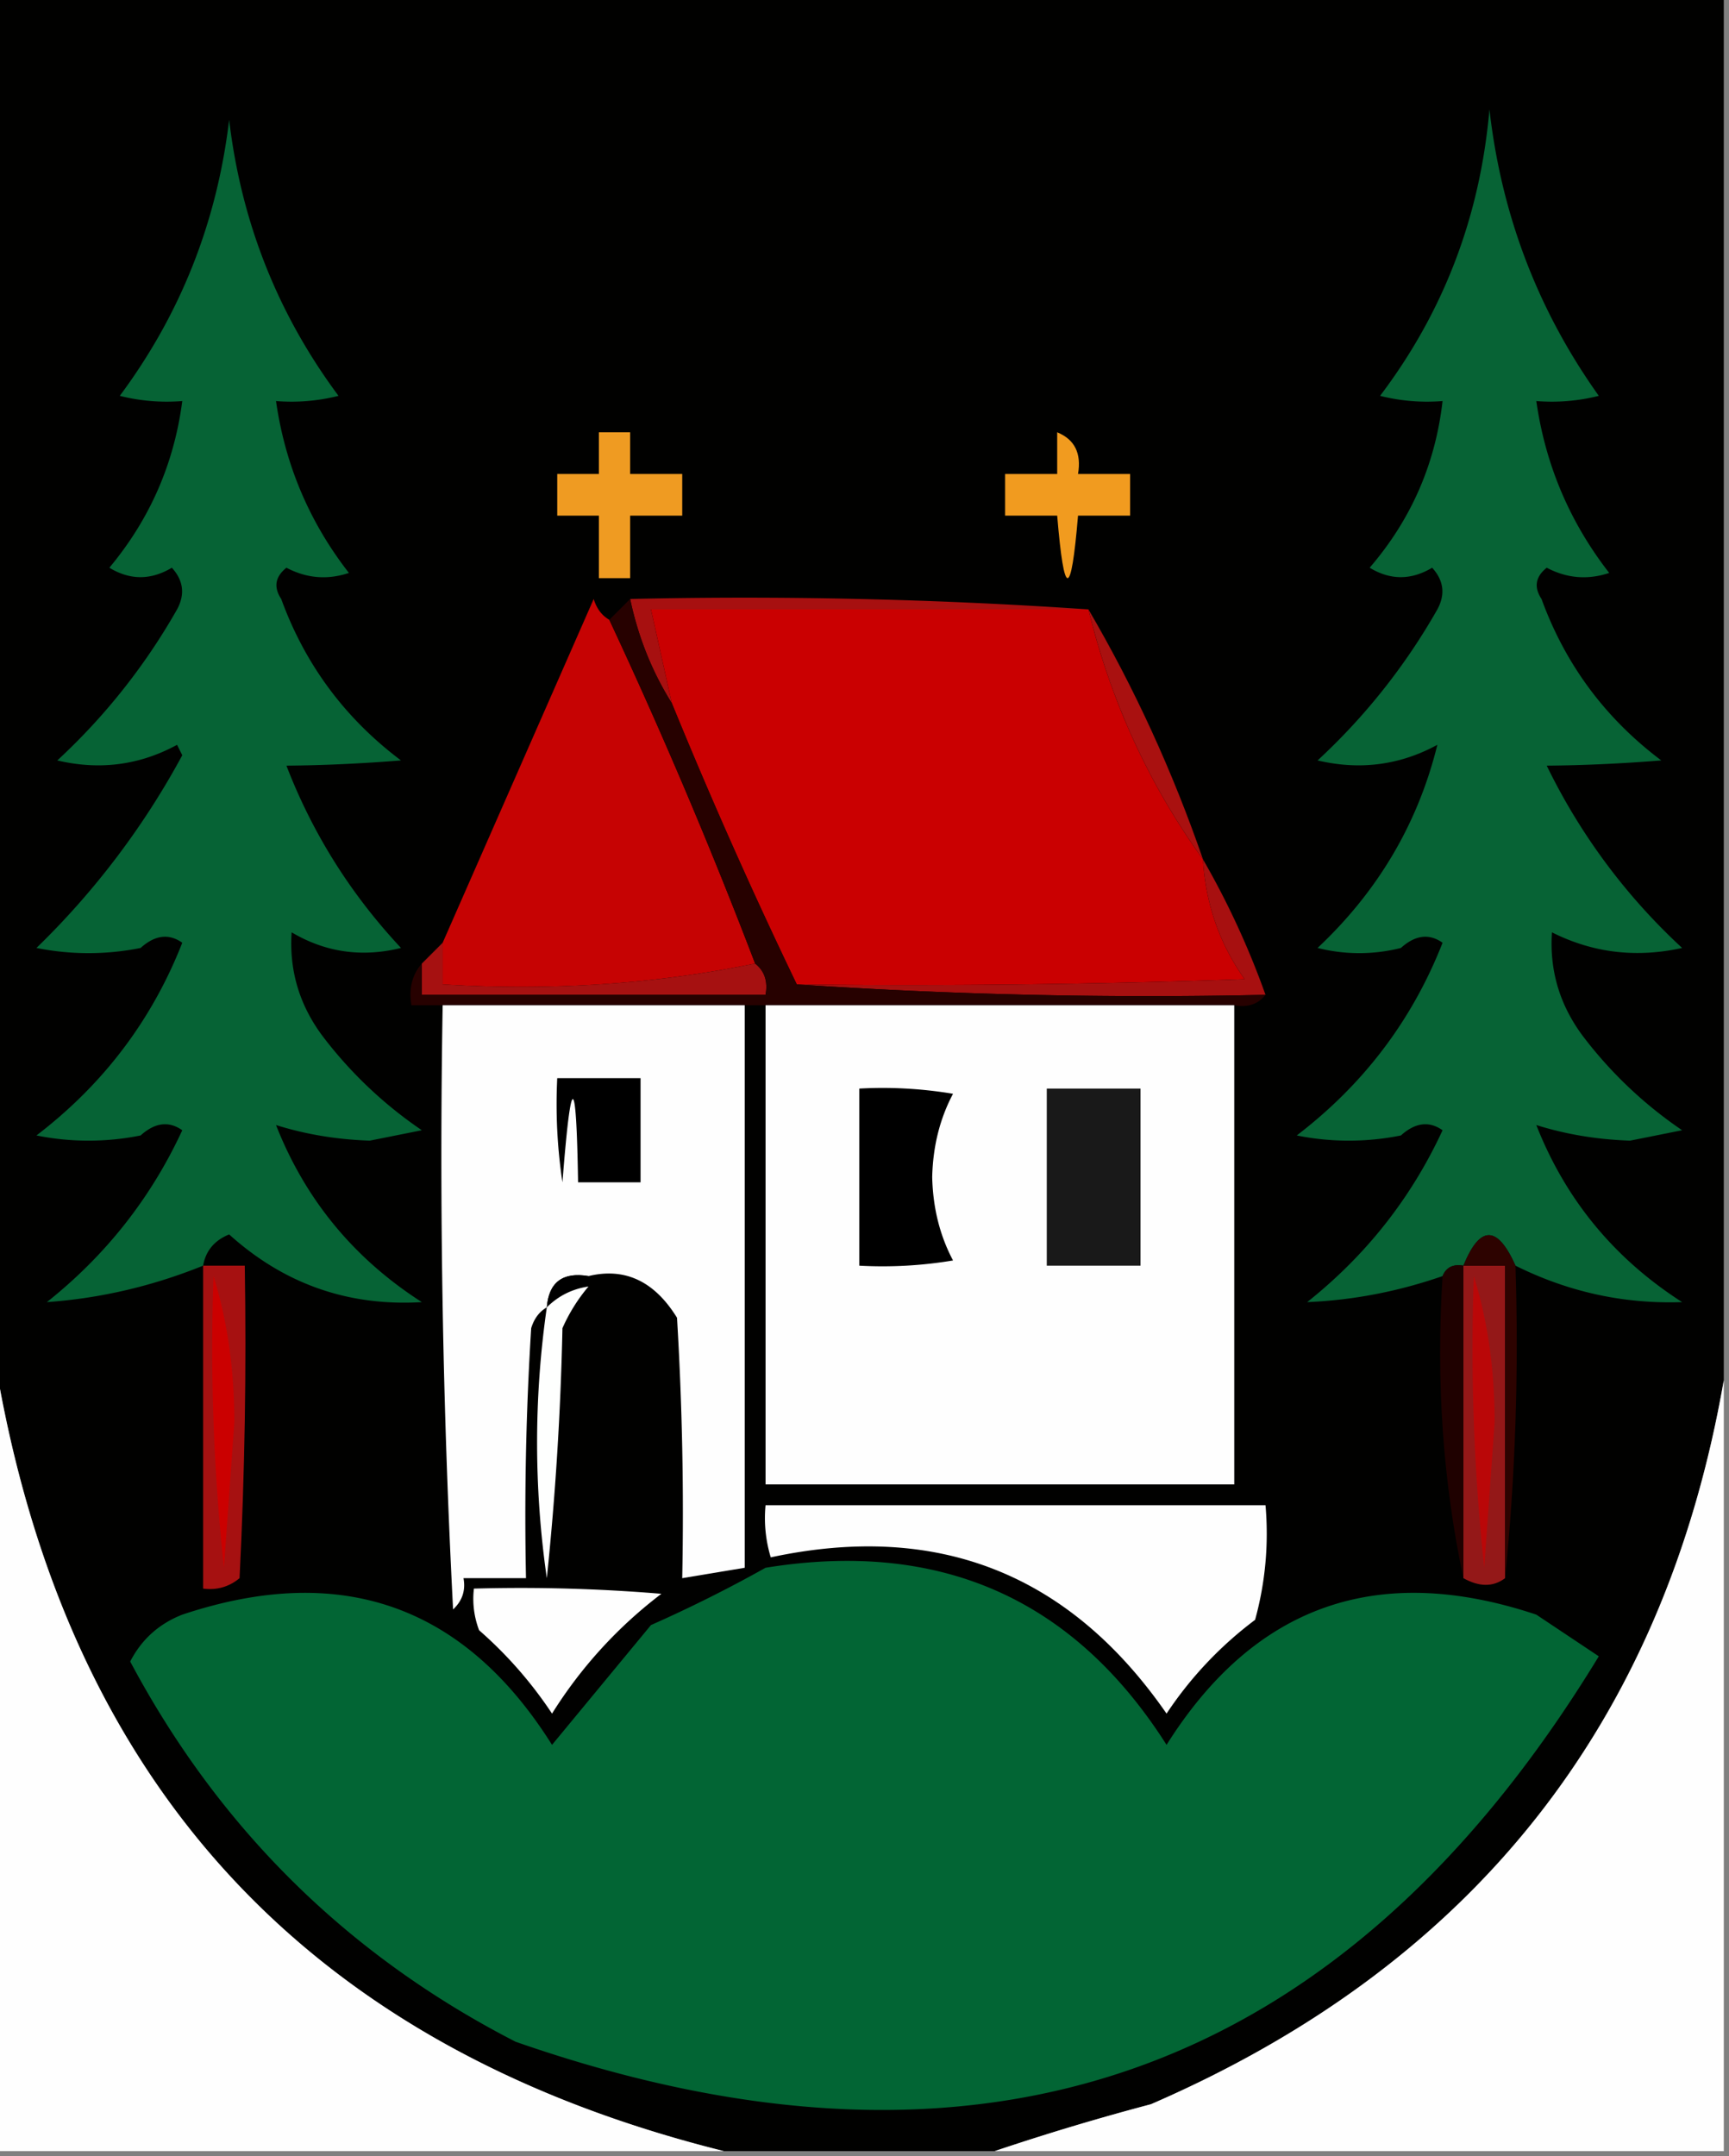 <svg xmlns="http://www.w3.org/2000/svg" width="166" height="207" style="shape-rendering:geometricPrecision;text-rendering:geometricPrecision;image-rendering:optimizeQuality;fill-rule:evenodd;clip-rule:evenodd"><rect width="100%" height="100%" fill="#808080" stroke="none"/><path style="opacity:1" fill="#010100" d="M-.5-.5h166v133c-5.738 32.928-24.071 56.095-55 69.5a236.853 236.853 0 0 0-15 4.5h-26c-39.943-9.946-63.276-35.279-70-76V-.5z"/><path style="opacity:1" fill="#066335" d="M19.5 121.5c-4.872 1.969-9.872 3.136-15 3.5 5.66-4.501 9.993-10.001 13-16.5-1.29-.908-2.623-.741-4 .5a25.238 25.238 0 0 1-10 0c6.424-4.913 11.09-11.08 14-18.5-1.29-.908-2.623-.741-4 .5a25.249 25.249 0 0 1-10 0 76.268 76.268 0 0 0 14-18.5l-.5-1c-3.595 1.956-7.428 2.456-11.5 1.5A60.184 60.184 0 0 0 17 58.5c.78-1.444.614-2.777-.5-4-2.016 1.206-4.016 1.206-6 0 3.885-4.657 6.219-9.99 7-16a18.436 18.436 0 0 1-6-.5c5.832-7.842 9.332-16.675 10.5-26.5 1.162 9.815 4.662 18.648 10.5 26.5a18.436 18.436 0 0 1-6 .5c.878 6.138 3.211 11.638 7 16.5-2.067.687-4.067.52-6-.5-1.083.865-1.25 1.865-.5 3 2.291 6.294 6.125 11.46 11.5 15.5-3.836.306-7.503.472-11 .5 2.511 6.515 6.178 12.348 11 17.5-3.744.928-7.244.428-10.5-1.5-.246 3.676.754 7.01 3 10a40.565 40.565 0 0 0 9.5 9l-5 1c-3.185-.111-6.185-.611-9-1.5 2.81 7.148 7.477 12.815 14 17-7.062.423-13.23-1.743-18.5-6.5-1.417.578-2.25 1.578-2.5 3z"/><path style="opacity:1" fill="#076335" d="M145.5 121.5c-1.742-3.904-3.409-3.904-5 0-.992-.172-1.658.162-2 1-4.265 1.482-8.598 2.316-13 2.5 5.659-4.501 9.993-10.001 13-16.5-1.29-.908-2.623-.741-4 .5a25.238 25.238 0 0 1-10 0c6.424-4.913 11.091-11.08 14-18.5-1.29-.908-2.623-.741-4 .5a16.25 16.25 0 0 1-8 0c5.801-5.45 9.635-11.95 11.5-19.5-3.595 1.956-7.428 2.456-11.5 1.5A60.174 60.174 0 0 0 138 58.5c.781-1.444.614-2.777-.5-4-2.016 1.206-4.016 1.206-6 0 3.976-4.618 6.309-9.952 7-16a18.437 18.437 0 0 1-6-.5c6.109-8.071 9.609-17.238 10.5-27.5 1.152 10.132 4.652 19.299 10.5 27.5a18.437 18.437 0 0 1-6 .5c.875 6.128 3.209 11.628 7 16.5-2.068.687-4.068.52-6-.5-1.083.865-1.249 1.865-.5 3 2.291 6.294 6.125 11.46 11.5 15.5-3.836.306-7.503.472-11 .5a58.75 58.75 0 0 0 13 17.5c-4.4.978-8.567.478-12.5-1.5-.246 3.676.754 7.01 3 10a40.56 40.56 0 0 0 9.5 9l-5 1c-3.185-.111-6.185-.611-9-1.5 2.81 7.148 7.477 12.815 14 17-5.601.192-10.934-.975-16-3.5z"/><path style="opacity:1" fill="#ef9b22" d="M57.5 41.5h3v4h5v4h-5v6h-3v-6h-4v-4h4v-4z"/><path style="opacity:1" fill="#f19b1f" d="M101.5 41.5c1.676.683 2.343 2.017 2 4h5v4h-5c-.667 8-1.333 8-2 0h-5v-4h5v-4z"/><path style="opacity:1" fill="#a71010" d="M60.5 57.5a484.62 484.62 0 0 1 44 1h-42l2 9c-1.903-3.03-3.236-6.363-4-10z"/><path style="opacity:1" fill="#ca0001" d="M104.5 58.5c2.148 8.812 5.814 16.812 11 24 .248 4.244 1.581 8.078 4 11.5-14.329.5-28.663.667-43 .5a487.033 487.033 0 0 1-12-27l-2-9h42z"/><path style="opacity:1" fill="#c60303" d="M58.5 59.5a493.93 493.93 0 0 1 14 33c-9.61 1.974-19.61 2.641-30 2v-4c4.838-11.009 9.672-22.009 14.5-33 .278.916.778 1.583 1.5 2z"/><path style="opacity:1" fill="#a91110" d="M104.5 58.5c4.416 7.55 8.083 15.55 11 24-5.186-7.188-8.852-15.188-11-24z"/><path style="opacity:1" fill="#a61111" d="M42.5 90.5v4c10.39.641 20.39-.026 30-2 .904.709 1.237 1.709 1 3h-33v-3l2-2z"/><path style="opacity:1" fill="#a71010" d="M115.5 82.5a79.2 79.2 0 0 1 6 13 506.865 506.865 0 0 1-45-1c14.337.167 28.671 0 43-.5-2.419-3.422-3.752-7.256-4-11.5z"/><path style="opacity:1" fill="#270100" d="M60.5 57.5c.764 3.637 2.097 6.97 4 10a487.033 487.033 0 0 0 12 27 506.865 506.865 0 0 0 45 1c-.709.904-1.709 1.237-3 1h-79c-.268-1.599.066-2.932 1-4v3h33c.237-1.291-.096-2.291-1-3a493.93 493.93 0 0 0-14-33l2-2z"/><path style="opacity:1" fill="#fefefe" d="M42.5 96.5h29v54l-6 1c.166-8.34 0-16.673-.5-25-2.166-3.511-4.999-4.844-8.5-4-2.473-.412-3.806.588-4 3-.722.418-1.222 1.084-1.5 2-.5 7.993-.666 15.993-.5 24h-6c.219 1.175-.114 2.175-1 3a841.9 841.9 0 0 1-1-58zM73.5 96.5h45v46h-45v-46z"/><path style="opacity:1" d="M53.5 103.5h8v10h-6c-.17-10.646-.67-10.646-1.5 0a50.442 50.442 0 0 1-.5-10zM82.5 104.5a40.911 40.911 0 0 1 9 .5c-1.266 2.383-1.932 5.05-2 8 .068 2.95.734 5.617 2 8a40.911 40.911 0 0 1-9 .5v-17z"/><path style="opacity:1" fill="#191919" d="M100.5 104.5h9v17h-9v-17z"/><path style="opacity:1" fill="#a61111" d="M19.5 121.5h4c.166 10.006 0 20.006-.5 30-1.011.837-2.178 1.17-3.5 1v-31z"/><path style="opacity:1" fill="#cb0000" d="M20.5 122.5c1.327 4.283 1.993 8.949 2 14l-1 14a196.883 196.883 0 0 1-1-28z"/><path style="opacity:1" d="M56.5 122.5v1c-1.562.233-2.895.9-4 2 .194-2.412 1.527-3.412 4-3z"/><path style="opacity:1" fill="#941818" d="M140.5 121.5h4v30c-1.132.854-2.465.854-4 0v-30z"/><path style="opacity:1" fill="#ba0708" d="M141.5 122.5c1.327 4.283 1.993 8.949 2 14l-1 14a196.869 196.869 0 0 1-1-28z"/><path style="opacity:1" fill="#2d0300" d="M145.5 121.5c.327 10.181-.006 20.181-1 30v-30h-4c1.591-3.904 3.258-3.904 5 0z"/><path style="opacity:1" fill="#fefffe" d="M56.5 123.5a16.57 16.57 0 0 0-2.5 4 290.18 290.18 0 0 1-1.5 24 90.955 90.955 0 0 1 0-26c1.105-1.1 2.438-1.767 4-2z"/><path style="opacity:1" fill="#1f0100" d="M140.5 121.5v30c-1.973-9.275-2.64-18.942-2-29 .342-.838 1.008-1.172 2-1z"/><path style="opacity:1" fill="#fefefe" d="M-.5 130.5c6.724 40.721 30.057 66.054 70 76h-70v-76zM165.5 132.5v74h-70a236.853 236.853 0 0 1 15-4.5c30.929-13.405 49.262-36.572 55-69.5zM73.5 144.5h48a31.116 31.116 0 0 1-1 11 36.358 36.358 0 0 0-8.5 9c-9.315-13.439-21.981-18.439-38-15a12.935 12.935 0 0 1-.5-5z"/><path style="opacity:1" fill="#026534" d="M73.5 150.5c16.734-2.715 29.567 2.952 38.5 17 8.444-13.412 20.277-17.579 35.5-12.5l6 4c-24.535 40.292-59.202 52.626-104 37-16.115-8.281-28.448-20.448-37-36.5 1.095-2.12 2.761-3.62 5-4.5 15.233-5.077 27.066-.91 35.5 12.5l9.5-11.5a130.842 130.842 0 0 0 11-5.5z"/><path style="opacity:1" fill="#fefefe" d="M45.5 152.5c6.01-.166 12.01.001 18 .5A43.106 43.106 0 0 0 53 164.5a39.793 39.793 0 0 0-7-8 8.435 8.435 0 0 1-.5-4z"/></svg>